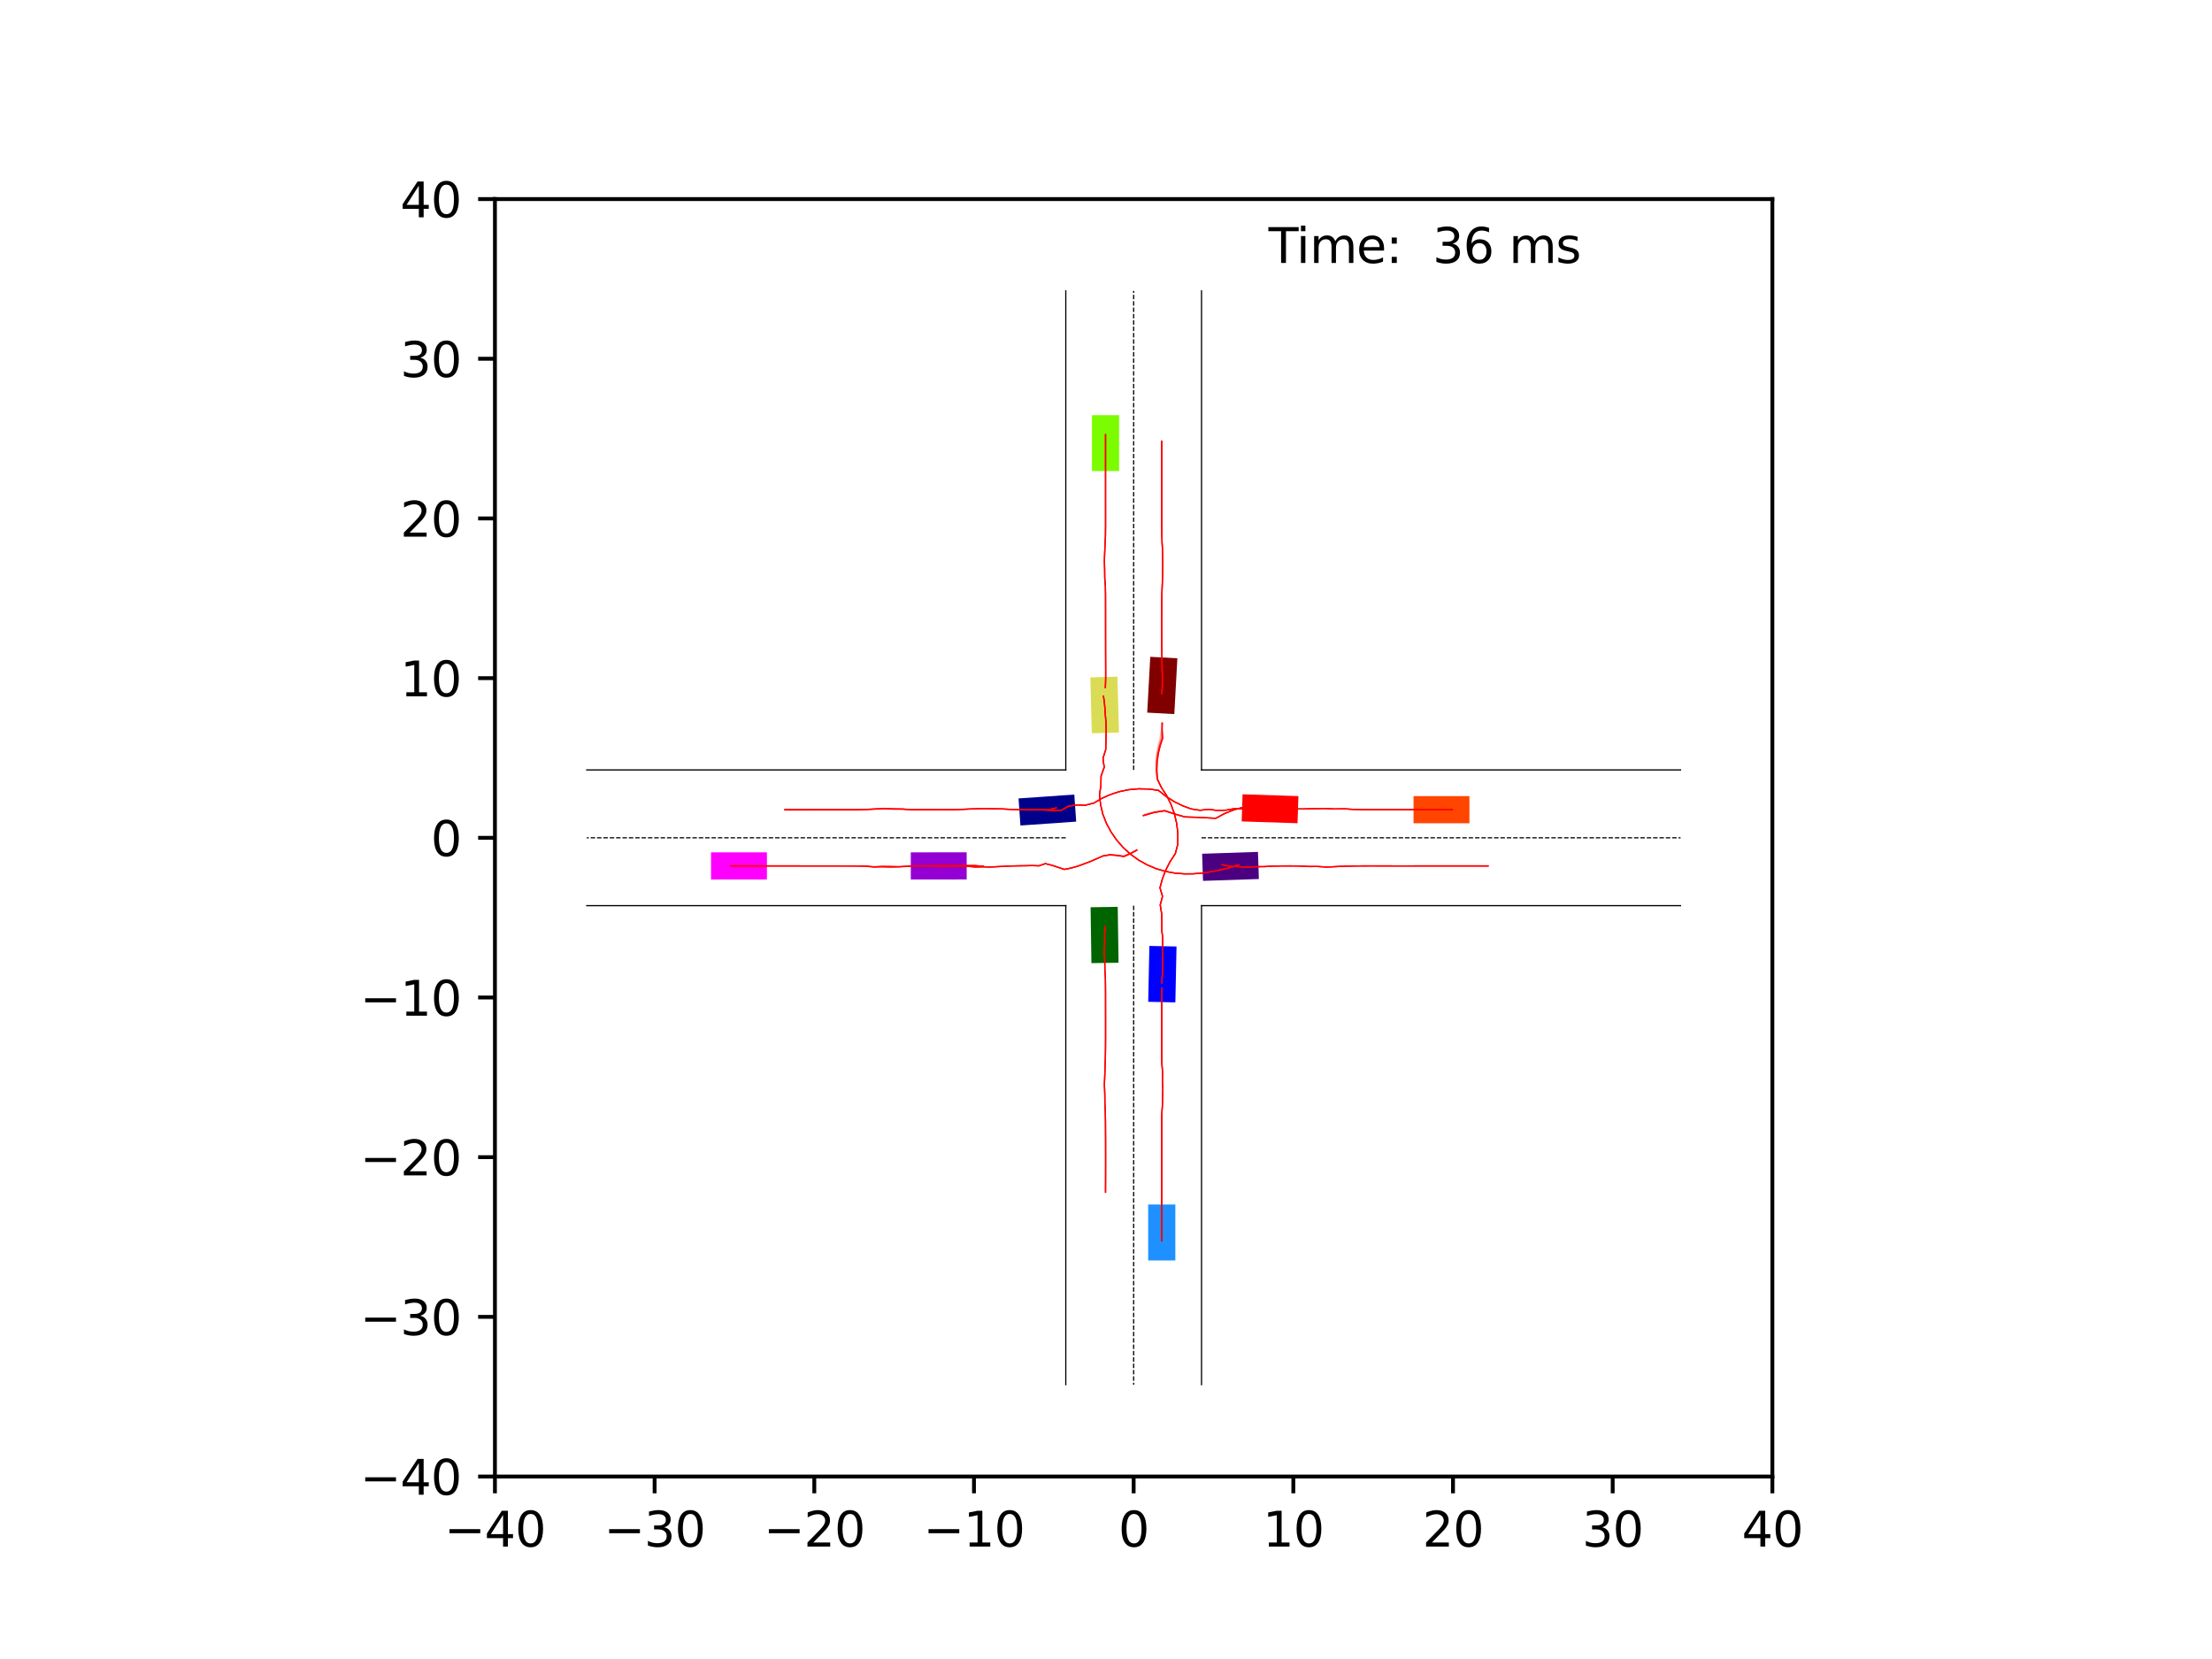 <?xml version="1.0" encoding="utf-8" standalone="no"?>
<!DOCTYPE svg PUBLIC "-//W3C//DTD SVG 1.1//EN"
  "http://www.w3.org/Graphics/SVG/1.1/DTD/svg11.dtd">
<svg xmlns:xlink="http://www.w3.org/1999/xlink" width="460.8pt" height="345.6pt" viewBox="0 0 460.8 345.6" xmlns="http://www.w3.org/2000/svg" version="1.1">
 <defs>
  <style type="text/css">*{stroke-linejoin: round; stroke-linecap: butt}</style>
 </defs>
 <g id="figure_1">
  <g id="patch_1">
   <path d="M 0 345.6 
L 460.8 345.6 
L 460.8 0 
L 0 0 
z
" style="fill: #ffffff"/>
  </g>
  <g id="axes_1">
   <g id="patch_2">
    <path d="M 103.104 307.584 
L 369.216 307.584 
L 369.216 41.472 
L 103.104 41.472 
z
" style="fill: #ffffff"/>
   </g>
   <g id="patch_3">
    <path d="M 223.795 165.518 
L 212.181 166.329 
L 212.575 171.97 
L 224.189 171.159 
z
" clip-path="url(#p3aa57ae431)" style="fill: #00008b"/>
   </g>
   <g id="patch_4">
    <path d="M 244.632 148.76 
L 245.266 137.134 
L 239.619 136.827 
L 238.986 148.452 
z
" clip-path="url(#p3aa57ae431)" style="fill: #800000"/>
   </g>
   <g id="patch_5">
    <path d="M 227.189 188.997 
L 227.362 200.638 
L 233.016 200.554 
L 232.843 188.913 
z
" clip-path="url(#p3aa57ae431)" style="fill: #006400"/>
   </g>
   <g id="patch_6">
    <path d="M 250.609 183.501 
L 262.245 183.117 
L 262.058 177.465 
L 250.422 177.85 
z
" clip-path="url(#p3aa57ae431)" style="fill: #4b0082"/>
   </g>
   <g id="patch_7">
    <path d="M 244.848 208.811 
L 245.091 197.172 
L 239.437 197.054 
L 239.195 208.694 
z
" clip-path="url(#p3aa57ae431)" style="fill: #0000ff"/>
   </g>
   <g id="patch_8">
    <path d="M 270.483 165.844 
L 258.847 165.465 
L 258.663 171.117 
L 270.299 171.496 
z
" clip-path="url(#p3aa57ae431)" style="fill: #ff0000"/>
   </g>
   <g id="patch_9">
    <path d="M 227.13 141.113 
L 227.448 152.751 
L 233.101 152.597 
L 232.782 140.959 
z
" clip-path="url(#p3aa57ae431)" style="fill: #dbdc56"/>
   </g>
   <g id="patch_10">
    <path d="M 189.737 183.213 
L 201.379 183.207 
L 201.376 177.552 
L 189.734 177.558 
z
" clip-path="url(#p3aa57ae431)" style="fill: #9400d3"/>
   </g>
   <g id="patch_11">
    <path d="M 244.843 262.566 
L 244.843 250.924 
L 239.188 250.924 
L 239.188 262.567 
z
" clip-path="url(#p3aa57ae431)" style="fill: #1e90ff"/>
   </g>
   <g id="patch_12">
    <path d="M 306.109 165.845 
L 294.467 165.845 
L 294.467 171.5 
L 306.109 171.5 
z
" clip-path="url(#p3aa57ae431)" style="fill: #ff4500"/>
   </g>
   <g id="patch_13">
    <path d="M 227.477 86.489 
L 227.477 98.132 
L 233.132 98.132 
L 233.132 86.489 
z
" clip-path="url(#p3aa57ae431)" style="fill: #7cfc00"/>
   </g>
   <g id="patch_14">
    <path d="M 148.121 183.211 
L 159.764 183.211 
L 159.764 177.556 
L 148.121 177.556 
z
" clip-path="url(#p3aa57ae431)" style="fill: #ff00ff"/>
   </g>
   <g id="matplotlib.axis_1">
    <g id="xtick_1">
     <g id="line2d_1">
      <defs>
       <path id="m3f9cdceb95" d="M 0 0 
L 0 3.5 
" style="stroke: #000000; stroke-width: 0.8"/>
      </defs>
      <g>
       <use xlink:href="#m3f9cdceb95" x="103.104" y="307.584" style="stroke: #000000; stroke-width: 0.8"/>
      </g>
     </g>
     <g id="text_1">
      <!-- −40 -->
      <g transform="translate(92.552 322.182) scale(0.1 -0.1)">
       <defs>
        <path id="DejaVuSans-2212" d="M 678 2272 
L 4684 2272 
L 4684 1741 
L 678 1741 
L 678 2272 
z
" transform="scale(0.016)"/>
        <path id="DejaVuSans-34" d="M 2419 4116 
L 825 1625 
L 2419 1625 
L 2419 4116 
z
M 2253 4666 
L 3047 4666 
L 3047 1625 
L 3713 1625 
L 3713 1100 
L 3047 1100 
L 3047 0 
L 2419 0 
L 2419 1100 
L 313 1100 
L 313 1709 
L 2253 4666 
z
" transform="scale(0.016)"/>
        <path id="DejaVuSans-30" d="M 2034 4250 
Q 1547 4250 1301 3770 
Q 1056 3291 1056 2328 
Q 1056 1369 1301 889 
Q 1547 409 2034 409 
Q 2525 409 2770 889 
Q 3016 1369 3016 2328 
Q 3016 3291 2770 3770 
Q 2525 4250 2034 4250 
z
M 2034 4750 
Q 2819 4750 3233 4129 
Q 3647 3509 3647 2328 
Q 3647 1150 3233 529 
Q 2819 -91 2034 -91 
Q 1250 -91 836 529 
Q 422 1150 422 2328 
Q 422 3509 836 4129 
Q 1250 4750 2034 4750 
z
" transform="scale(0.016)"/>
       </defs>
       <use xlink:href="#DejaVuSans-2212"/>
       <use xlink:href="#DejaVuSans-34" x="83.789"/>
       <use xlink:href="#DejaVuSans-30" x="147.412"/>
      </g>
     </g>
    </g>
    <g id="xtick_2">
     <g id="line2d_2">
      <g>
       <use xlink:href="#m3f9cdceb95" x="136.368" y="307.584" style="stroke: #000000; stroke-width: 0.8"/>
      </g>
     </g>
     <g id="text_2">
      <!-- −30 -->
      <g transform="translate(125.816 322.182) scale(0.1 -0.1)">
       <defs>
        <path id="DejaVuSans-33" d="M 2597 2516 
Q 3050 2419 3304 2112 
Q 3559 1806 3559 1356 
Q 3559 666 3084 287 
Q 2609 -91 1734 -91 
Q 1441 -91 1130 -33 
Q 819 25 488 141 
L 488 750 
Q 750 597 1062 519 
Q 1375 441 1716 441 
Q 2309 441 2620 675 
Q 2931 909 2931 1356 
Q 2931 1769 2642 2001 
Q 2353 2234 1838 2234 
L 1294 2234 
L 1294 2753 
L 1863 2753 
Q 2328 2753 2575 2939 
Q 2822 3125 2822 3475 
Q 2822 3834 2567 4026 
Q 2313 4219 1838 4219 
Q 1578 4219 1281 4162 
Q 984 4106 628 3988 
L 628 4550 
Q 988 4650 1302 4700 
Q 1616 4750 1894 4750 
Q 2613 4750 3031 4423 
Q 3450 4097 3450 3541 
Q 3450 3153 3228 2886 
Q 3006 2619 2597 2516 
z
" transform="scale(0.016)"/>
       </defs>
       <use xlink:href="#DejaVuSans-2212"/>
       <use xlink:href="#DejaVuSans-33" x="83.789"/>
       <use xlink:href="#DejaVuSans-30" x="147.412"/>
      </g>
     </g>
    </g>
    <g id="xtick_3">
     <g id="line2d_3">
      <g>
       <use xlink:href="#m3f9cdceb95" x="169.632" y="307.584" style="stroke: #000000; stroke-width: 0.8"/>
      </g>
     </g>
     <g id="text_3">
      <!-- −20 -->
      <g transform="translate(159.08 322.182) scale(0.1 -0.1)">
       <defs>
        <path id="DejaVuSans-32" d="M 1228 531 
L 3431 531 
L 3431 0 
L 469 0 
L 469 531 
Q 828 903 1448 1529 
Q 2069 2156 2228 2338 
Q 2531 2678 2651 2914 
Q 2772 3150 2772 3378 
Q 2772 3750 2511 3984 
Q 2250 4219 1831 4219 
Q 1534 4219 1204 4116 
Q 875 4013 500 3803 
L 500 4441 
Q 881 4594 1212 4672 
Q 1544 4750 1819 4750 
Q 2544 4750 2975 4387 
Q 3406 4025 3406 3419 
Q 3406 3131 3298 2873 
Q 3191 2616 2906 2266 
Q 2828 2175 2409 1742 
Q 1991 1309 1228 531 
z
" transform="scale(0.016)"/>
       </defs>
       <use xlink:href="#DejaVuSans-2212"/>
       <use xlink:href="#DejaVuSans-32" x="83.789"/>
       <use xlink:href="#DejaVuSans-30" x="147.412"/>
      </g>
     </g>
    </g>
    <g id="xtick_4">
     <g id="line2d_4">
      <g>
       <use xlink:href="#m3f9cdceb95" x="202.896" y="307.584" style="stroke: #000000; stroke-width: 0.8"/>
      </g>
     </g>
     <g id="text_4">
      <!-- −10 -->
      <g transform="translate(192.344 322.182) scale(0.1 -0.1)">
       <defs>
        <path id="DejaVuSans-31" d="M 794 531 
L 1825 531 
L 1825 4091 
L 703 3866 
L 703 4441 
L 1819 4666 
L 2450 4666 
L 2450 531 
L 3481 531 
L 3481 0 
L 794 0 
L 794 531 
z
" transform="scale(0.016)"/>
       </defs>
       <use xlink:href="#DejaVuSans-2212"/>
       <use xlink:href="#DejaVuSans-31" x="83.789"/>
       <use xlink:href="#DejaVuSans-30" x="147.412"/>
      </g>
     </g>
    </g>
    <g id="xtick_5">
     <g id="line2d_5">
      <g>
       <use xlink:href="#m3f9cdceb95" x="236.16" y="307.584" style="stroke: #000000; stroke-width: 0.8"/>
      </g>
     </g>
     <g id="text_5">
      <!-- 0 -->
      <g transform="translate(232.979 322.182) scale(0.1 -0.1)">
       <use xlink:href="#DejaVuSans-30"/>
      </g>
     </g>
    </g>
    <g id="xtick_6">
     <g id="line2d_6">
      <g>
       <use xlink:href="#m3f9cdceb95" x="269.424" y="307.584" style="stroke: #000000; stroke-width: 0.8"/>
      </g>
     </g>
     <g id="text_6">
      <!-- 10 -->
      <g transform="translate(263.062 322.182) scale(0.1 -0.1)">
       <use xlink:href="#DejaVuSans-31"/>
       <use xlink:href="#DejaVuSans-30" x="63.623"/>
      </g>
     </g>
    </g>
    <g id="xtick_7">
     <g id="line2d_7">
      <g>
       <use xlink:href="#m3f9cdceb95" x="302.688" y="307.584" style="stroke: #000000; stroke-width: 0.8"/>
      </g>
     </g>
     <g id="text_7">
      <!-- 20 -->
      <g transform="translate(296.325 322.182) scale(0.1 -0.1)">
       <use xlink:href="#DejaVuSans-32"/>
       <use xlink:href="#DejaVuSans-30" x="63.623"/>
      </g>
     </g>
    </g>
    <g id="xtick_8">
     <g id="line2d_8">
      <g>
       <use xlink:href="#m3f9cdceb95" x="335.952" y="307.584" style="stroke: #000000; stroke-width: 0.8"/>
      </g>
     </g>
     <g id="text_8">
      <!-- 30 -->
      <g transform="translate(329.589 322.182) scale(0.1 -0.1)">
       <use xlink:href="#DejaVuSans-33"/>
       <use xlink:href="#DejaVuSans-30" x="63.623"/>
      </g>
     </g>
    </g>
    <g id="xtick_9">
     <g id="line2d_9">
      <g>
       <use xlink:href="#m3f9cdceb95" x="369.216" y="307.584" style="stroke: #000000; stroke-width: 0.8"/>
      </g>
     </g>
     <g id="text_9">
      <!-- 40 -->
      <g transform="translate(362.853 322.182) scale(0.1 -0.1)">
       <use xlink:href="#DejaVuSans-34"/>
       <use xlink:href="#DejaVuSans-30" x="63.623"/>
      </g>
     </g>
    </g>
   </g>
   <g id="matplotlib.axis_2">
    <g id="ytick_1">
     <g id="line2d_10">
      <defs>
       <path id="mabb4889e15" d="M 0 0 
L -3.5 0 
" style="stroke: #000000; stroke-width: 0.8"/>
      </defs>
      <g>
       <use xlink:href="#mabb4889e15" x="103.104" y="307.584" style="stroke: #000000; stroke-width: 0.8"/>
      </g>
     </g>
     <g id="text_10">
      <!-- −40 -->
      <g transform="translate(74.999 311.383) scale(0.1 -0.1)">
       <use xlink:href="#DejaVuSans-2212"/>
       <use xlink:href="#DejaVuSans-34" x="83.789"/>
       <use xlink:href="#DejaVuSans-30" x="147.412"/>
      </g>
     </g>
    </g>
    <g id="ytick_2">
     <g id="line2d_11">
      <g>
       <use xlink:href="#mabb4889e15" x="103.104" y="274.32" style="stroke: #000000; stroke-width: 0.8"/>
      </g>
     </g>
     <g id="text_11">
      <!-- −30 -->
      <g transform="translate(74.999 278.119) scale(0.1 -0.1)">
       <use xlink:href="#DejaVuSans-2212"/>
       <use xlink:href="#DejaVuSans-33" x="83.789"/>
       <use xlink:href="#DejaVuSans-30" x="147.412"/>
      </g>
     </g>
    </g>
    <g id="ytick_3">
     <g id="line2d_12">
      <g>
       <use xlink:href="#mabb4889e15" x="103.104" y="241.056" style="stroke: #000000; stroke-width: 0.8"/>
      </g>
     </g>
     <g id="text_12">
      <!-- −20 -->
      <g transform="translate(74.999 244.855) scale(0.1 -0.1)">
       <use xlink:href="#DejaVuSans-2212"/>
       <use xlink:href="#DejaVuSans-32" x="83.789"/>
       <use xlink:href="#DejaVuSans-30" x="147.412"/>
      </g>
     </g>
    </g>
    <g id="ytick_4">
     <g id="line2d_13">
      <g>
       <use xlink:href="#mabb4889e15" x="103.104" y="207.792" style="stroke: #000000; stroke-width: 0.8"/>
      </g>
     </g>
     <g id="text_13">
      <!-- −10 -->
      <g transform="translate(74.999 211.591) scale(0.1 -0.1)">
       <use xlink:href="#DejaVuSans-2212"/>
       <use xlink:href="#DejaVuSans-31" x="83.789"/>
       <use xlink:href="#DejaVuSans-30" x="147.412"/>
      </g>
     </g>
    </g>
    <g id="ytick_5">
     <g id="line2d_14">
      <g>
       <use xlink:href="#mabb4889e15" x="103.104" y="174.528" style="stroke: #000000; stroke-width: 0.8"/>
      </g>
     </g>
     <g id="text_14">
      <!-- 0 -->
      <g transform="translate(89.742 178.327) scale(0.1 -0.1)">
       <use xlink:href="#DejaVuSans-30"/>
      </g>
     </g>
    </g>
    <g id="ytick_6">
     <g id="line2d_15">
      <g>
       <use xlink:href="#mabb4889e15" x="103.104" y="141.264" style="stroke: #000000; stroke-width: 0.8"/>
      </g>
     </g>
     <g id="text_15">
      <!-- 10 -->
      <g transform="translate(83.379 145.063) scale(0.1 -0.1)">
       <use xlink:href="#DejaVuSans-31"/>
       <use xlink:href="#DejaVuSans-30" x="63.623"/>
      </g>
     </g>
    </g>
    <g id="ytick_7">
     <g id="line2d_16">
      <g>
       <use xlink:href="#mabb4889e15" x="103.104" y="108" style="stroke: #000000; stroke-width: 0.8"/>
      </g>
     </g>
     <g id="text_16">
      <!-- 20 -->
      <g transform="translate(83.379 111.799) scale(0.1 -0.1)">
       <use xlink:href="#DejaVuSans-32"/>
       <use xlink:href="#DejaVuSans-30" x="63.623"/>
      </g>
     </g>
    </g>
    <g id="ytick_8">
     <g id="line2d_17">
      <g>
       <use xlink:href="#mabb4889e15" x="103.104" y="74.736" style="stroke: #000000; stroke-width: 0.8"/>
      </g>
     </g>
     <g id="text_17">
      <!-- 30 -->
      <g transform="translate(83.379 78.535) scale(0.1 -0.1)">
       <use xlink:href="#DejaVuSans-33"/>
       <use xlink:href="#DejaVuSans-30" x="63.623"/>
      </g>
     </g>
    </g>
    <g id="ytick_9">
     <g id="line2d_18">
      <g>
       <use xlink:href="#mabb4889e15" x="103.104" y="41.472" style="stroke: #000000; stroke-width: 0.8"/>
      </g>
     </g>
     <g id="text_18">
      <!-- 40 -->
      <g transform="translate(83.379 45.271) scale(0.1 -0.1)">
       <use xlink:href="#DejaVuSans-34"/>
       <use xlink:href="#DejaVuSans-30" x="63.623"/>
      </g>
     </g>
    </g>
   </g>
   <g id="line2d_19">
    <path d="M 250.297 288.457 
L 250.297 188.665 
" clip-path="url(#p3aa57ae431)" style="fill: none; stroke: #000000; stroke-width: 0.25; stroke-linecap: square"/>
   </g>
   <g id="line2d_20">
    <path d="M 250.297 188.665 
L 350.089 188.665 
" clip-path="url(#p3aa57ae431)" style="fill: none; stroke: #000000; stroke-width: 0.25; stroke-linecap: square"/>
   </g>
   <g id="line2d_21">
    <path d="M 350.089 160.391 
L 250.297 160.391 
" clip-path="url(#p3aa57ae431)" style="fill: none; stroke: #000000; stroke-width: 0.25; stroke-linecap: square"/>
   </g>
   <g id="line2d_22">
    <path d="M 250.297 160.391 
L 250.297 60.599 
" clip-path="url(#p3aa57ae431)" style="fill: none; stroke: #000000; stroke-width: 0.25; stroke-linecap: square"/>
   </g>
   <g id="line2d_23">
    <path d="M 222.023 60.599 
L 222.023 160.391 
" clip-path="url(#p3aa57ae431)" style="fill: none; stroke: #000000; stroke-width: 0.25; stroke-linecap: square"/>
   </g>
   <g id="line2d_24">
    <path d="M 222.023 160.391 
L 122.231 160.391 
" clip-path="url(#p3aa57ae431)" style="fill: none; stroke: #000000; stroke-width: 0.25; stroke-linecap: square"/>
   </g>
   <g id="line2d_25">
    <path d="M 122.231 188.665 
L 222.023 188.665 
" clip-path="url(#p3aa57ae431)" style="fill: none; stroke: #000000; stroke-width: 0.25; stroke-linecap: square"/>
   </g>
   <g id="line2d_26">
    <path d="M 222.023 188.665 
L 222.023 288.457 
" clip-path="url(#p3aa57ae431)" style="fill: none; stroke: #000000; stroke-width: 0.25; stroke-linecap: square"/>
   </g>
   <g id="line2d_27">
    <path d="M 250.297 174.528 
L 350.089 174.528 
" clip-path="url(#p3aa57ae431)" style="fill: none; stroke-dasharray: 0.925,0.4; stroke-dashoffset: 0; stroke: #000000; stroke-width: 0.25"/>
   </g>
   <g id="line2d_28">
    <path d="M 236.16 160.391 
L 236.16 60.599 
" clip-path="url(#p3aa57ae431)" style="fill: none; stroke-dasharray: 0.925,0.4; stroke-dashoffset: 0; stroke: #000000; stroke-width: 0.25"/>
   </g>
   <g id="line2d_29">
    <path d="M 222.023 174.528 
L 122.231 174.528 
" clip-path="url(#p3aa57ae431)" style="fill: none; stroke-dasharray: 0.925,0.4; stroke-dashoffset: 0; stroke: #000000; stroke-width: 0.25"/>
   </g>
   <g id="line2d_30">
    <path d="M 236.16 188.665 
L 236.16 288.457 
" clip-path="url(#p3aa57ae431)" style="fill: none; stroke-dasharray: 0.925,0.4; stroke-dashoffset: 0; stroke: #000000; stroke-width: 0.25"/>
   </g>
   <g id="line2d_31">
    <path d="M 220.031 168.312 
L 218.198 168.797 
L 216.309 168.788 
L 214.424 168.763 
L 212.542 168.743 
L 210.663 168.673 
L 208.786 168.575 
L 206.908 168.555 
L 205.03 168.485 
L 203.151 168.556 
L 201.273 168.637 
L 199.396 168.759 
L 197.514 168.768 
L 195.631 168.765 
L 193.747 168.767 
L 191.863 168.774 
L 189.977 168.77 
L 188.096 168.639 
L 186.209 168.643 
L 184.323 168.57 
L 182.436 168.624 
L 180.551 168.744 
L 178.665 168.814 
L 176.777 168.818 
L 174.889 168.82 
L 173.001 168.826 
L 171.112 168.833 
L 169.224 168.841 
L 167.336 168.847 
L 165.448 168.853 
L 163.56 168.858 
" clip-path="url(#p3aa57ae431)" style="fill: none; stroke: #ff0000; stroke-opacity: 0.2; stroke-width: 0.25; stroke-linecap: square"/>
   </g>
   <g id="line2d_32">
    <path d="M 220.031 168.312 
L 218.188 168.755 
L 216.298 168.701 
L 214.411 168.685 
L 212.526 168.677 
L 210.644 168.622 
L 208.764 168.532 
L 206.882 168.505 
L 205.001 168.444 
L 203.12 168.499 
L 201.238 168.564 
L 199.358 168.659 
L 197.474 168.672 
L 195.59 168.672 
L 193.705 168.67 
L 191.819 168.67 
L 189.933 168.674 
L 188.05 168.541 
L 186.163 168.524 
L 184.276 168.459 
L 182.389 168.503 
L 180.503 168.601 
L 178.616 168.664 
L 176.728 168.674 
L 174.84 168.675 
L 172.952 168.676 
L 171.064 168.676 
L 169.176 168.676 
L 167.288 168.676 
L 165.4 168.676 
L 163.512 168.676 
" clip-path="url(#p3aa57ae431)" style="fill: none; stroke: #ff0000; stroke-opacity: 0.4; stroke-width: 0.25; stroke-linecap: square"/>
   </g>
   <g id="line2d_33">
    <path d="M 220.031 168.312 
L 218.188 168.755 
L 216.298 168.7 
L 214.41 168.684 
L 212.526 168.677 
L 210.643 168.623 
L 208.763 168.534 
L 206.881 168.506 
L 205 168.446 
L 203.118 168.501 
L 201.237 168.566 
L 199.356 168.66 
L 197.472 168.674 
L 195.588 168.675 
L 193.703 168.677 
L 191.817 168.681 
L 189.931 168.69 
L 188.048 168.567 
L 186.161 168.559 
L 184.275 168.494 
L 182.387 168.531 
L 180.501 168.619 
L 178.614 168.673 
L 176.726 168.676 
L 174.838 168.673 
L 172.95 168.67 
L 171.062 168.669 
L 169.174 168.669 
L 167.286 168.67 
L 165.398 168.671 
L 163.51 168.672 
" clip-path="url(#p3aa57ae431)" style="fill: none; stroke: #ff0000; stroke-opacity: 0.6; stroke-width: 0.25; stroke-linecap: square"/>
   </g>
   <g id="line2d_34">
    <path d="M 220.031 168.312 
L 218.185 168.744 
L 216.296 168.674 
L 214.408 168.675 
L 212.524 168.672 
L 210.642 168.606 
L 208.762 168.51 
L 206.88 168.489 
L 204.999 168.432 
L 203.118 168.494 
L 201.237 168.559 
L 199.356 168.652 
L 197.472 168.665 
L 195.587 168.663 
L 193.702 168.657 
L 191.816 168.651 
L 189.93 168.667 
L 188.049 168.509 
L 186.162 168.476 
L 184.275 168.395 
L 182.39 168.501 
L 180.504 168.607 
L 178.617 168.668 
L 176.729 168.676 
L 174.84 168.675 
L 172.952 168.673 
L 171.064 168.673 
L 169.176 168.672 
L 167.288 168.673 
L 165.4 168.674 
L 163.511 168.674 
" clip-path="url(#p3aa57ae431)" style="fill: none; stroke: #ff0000; stroke-opacity: 0.8; stroke-width: 0.25; stroke-linecap: square"/>
   </g>
   <g id="line2d_35">
    <path d="M 220.031 168.312 
L 218.185 168.744 
L 216.296 168.675 
L 214.408 168.675 
L 212.524 168.672 
L 210.642 168.606 
L 208.762 168.51 
L 206.88 168.489 
L 204.999 168.431 
L 203.118 168.494 
L 201.237 168.56 
L 199.356 168.655 
L 197.472 168.671 
L 195.588 168.672 
L 193.703 168.671 
L 191.817 168.671 
L 189.93 168.694 
L 188.049 168.549 
L 186.161 168.533 
L 184.275 168.458 
L 182.389 168.542 
L 180.502 168.628 
L 178.615 168.677 
L 176.727 168.676 
L 174.838 168.671 
L 172.95 168.667 
L 171.062 168.667 
L 169.174 168.668 
L 167.286 168.67 
L 165.398 168.671 
L 163.51 168.673 
" clip-path="url(#p3aa57ae431)" style="fill: none; stroke: #ff0000; stroke-width: 0.25; stroke-linecap: square"/>
   </g>
   <g id="line2d_36">
    <path d="M 242.053 144.515 
L 242.126 142.793 
L 242.136 141.062 
L 242.101 139.325 
L 242.069 137.582 
L 242.041 135.835 
L 242.021 134.083 
L 242.007 132.329 
L 242 130.573 
L 242 128.815 
L 242.008 127.056 
L 242.026 125.297 
L 242.06 123.537 
L 242.117 121.778 
L 242.175 120.018 
L 242.222 118.259 
L 242.2 116.499 
L 242.16 114.741 
L 242.085 112.983 
L 242.04 111.226 
L 242.017 109.468 
L 242.009 107.71 
L 242.008 105.953 
L 242.011 104.196 
L 242.014 102.439 
L 242.016 100.683 
L 242.017 98.926 
L 242.017 97.17 
L 242.016 95.414 
L 242.016 93.657 
L 242.016 91.901 
" clip-path="url(#p3aa57ae431)" style="fill: none; stroke: #ff0000; stroke-opacity: 0.2; stroke-width: 0.25; stroke-linecap: square"/>
   </g>
   <g id="line2d_37">
    <path d="M 242.053 144.515 
L 242.126 142.793 
L 242.136 141.062 
L 242.101 139.325 
L 242.068 137.582 
L 242.04 135.835 
L 242.02 134.083 
L 242.006 132.329 
L 242 130.573 
L 242 128.815 
L 242.008 127.056 
L 242.027 125.297 
L 242.06 123.537 
L 242.118 121.778 
L 242.176 120.018 
L 242.223 118.259 
L 242.201 116.499 
L 242.161 114.74 
L 242.085 112.983 
L 242.04 111.225 
L 242.017 109.468 
L 242.009 107.71 
L 242.009 105.953 
L 242.012 104.196 
L 242.015 102.439 
L 242.017 100.683 
L 242.017 98.926 
L 242.017 97.17 
L 242.016 95.414 
L 242.016 93.657 
L 242.016 91.901 
" clip-path="url(#p3aa57ae431)" style="fill: none; stroke: #ff0000; stroke-opacity: 0.4; stroke-width: 0.25; stroke-linecap: square"/>
   </g>
   <g id="line2d_38">
    <path d="M 242.053 144.515 
L 242.126 142.793 
L 242.136 141.062 
L 242.1 139.325 
L 242.067 137.582 
L 242.039 135.835 
L 242.019 134.083 
L 242.005 132.329 
L 241.999 130.573 
L 241.999 128.815 
L 242.007 127.056 
L 242.026 125.297 
L 242.06 123.537 
L 242.117 121.778 
L 242.176 120.018 
L 242.223 118.259 
L 242.201 116.499 
L 242.161 114.74 
L 242.084 112.983 
L 242.039 111.225 
L 242.016 109.468 
L 242.008 107.71 
L 242.008 105.953 
L 242.011 104.196 
L 242.014 102.439 
L 242.016 100.683 
L 242.017 98.926 
L 242.016 97.17 
L 242.016 95.414 
L 242.016 93.657 
L 242.016 91.901 
" clip-path="url(#p3aa57ae431)" style="fill: none; stroke: #ff0000; stroke-opacity: 0.6; stroke-width: 0.25; stroke-linecap: square"/>
   </g>
   <g id="line2d_39">
    <path d="M 242.053 144.515 
L 242.126 142.793 
L 242.136 141.062 
L 242.099 139.325 
L 242.066 137.582 
L 242.038 135.834 
L 242.018 134.083 
L 242.005 132.329 
L 241.999 130.573 
L 241.999 128.815 
L 242.008 127.056 
L 242.026 125.296 
L 242.06 123.537 
L 242.118 121.777 
L 242.177 120.018 
L 242.225 118.259 
L 242.202 116.499 
L 242.162 114.74 
L 242.084 112.983 
L 242.039 111.225 
L 242.017 109.468 
L 242.009 107.71 
L 242.009 105.953 
L 242.012 104.196 
L 242.015 102.439 
L 242.017 100.683 
L 242.017 98.926 
L 242.017 97.17 
L 242.016 95.414 
L 242.016 93.657 
L 242.016 91.901 
" clip-path="url(#p3aa57ae431)" style="fill: none; stroke: #ff0000; stroke-opacity: 0.8; stroke-width: 0.25; stroke-linecap: square"/>
   </g>
   <g id="line2d_40">
    <path d="M 242.053 144.515 
L 242.126 142.793 
L 242.135 141.062 
L 242.098 139.325 
L 242.065 137.582 
L 242.038 135.835 
L 242.017 134.083 
L 242.004 132.329 
L 241.998 130.573 
L 241.999 128.815 
L 242.007 127.056 
L 242.025 125.296 
L 242.059 123.537 
L 242.118 121.777 
L 242.177 120.018 
L 242.225 118.259 
L 242.202 116.499 
L 242.161 114.74 
L 242.083 112.983 
L 242.038 111.225 
L 242.016 109.467 
L 242.008 107.71 
L 242.008 105.953 
L 242.012 104.196 
L 242.014 102.439 
L 242.016 100.683 
L 242.017 98.926 
L 242.016 97.17 
L 242.016 95.414 
L 242.016 93.657 
L 242.016 91.901 
" clip-path="url(#p3aa57ae431)" style="fill: none; stroke: #ff0000; stroke-width: 0.25; stroke-linecap: square"/>
   </g>
   <g id="line2d_41">
    <path d="M 230.284 193.018 
L 230.103 194.775 
L 230.133 196.547 
L 230.02 198.322 
L 230.139 200.107 
L 230.158 201.905 
L 230.273 203.71 
L 230.298 205.529 
L 230.304 207.357 
L 230.305 209.194 
L 230.307 211.038 
L 230.308 212.888 
L 230.309 214.744 
L 230.307 216.603 
L 230.296 218.466 
L 230.265 220.33 
L 230.196 222.196 
L 230.138 224.063 
L 230.072 225.931 
L 230.137 227.8 
L 230.157 229.669 
L 230.251 231.537 
L 230.29 233.406 
L 230.304 235.275 
L 230.313 237.144 
L 230.318 239.013 
L 230.32 240.882 
L 230.319 242.751 
L 230.315 244.62 
L 230.307 246.489 
L 230.296 248.357 
" clip-path="url(#p3aa57ae431)" style="fill: none; stroke: #ff0000; stroke-opacity: 0.2; stroke-width: 0.25; stroke-linecap: square"/>
   </g>
   <g id="line2d_42">
    <path d="M 230.284 193.018 
L 230.103 194.775 
L 230.133 196.547 
L 230.02 198.322 
L 230.139 200.107 
L 230.158 201.905 
L 230.273 203.711 
L 230.299 205.529 
L 230.305 207.358 
L 230.307 209.194 
L 230.308 211.038 
L 230.309 212.889 
L 230.311 214.744 
L 230.309 216.604 
L 230.298 218.466 
L 230.268 220.331 
L 230.198 222.197 
L 230.14 224.064 
L 230.075 225.932 
L 230.14 227.8 
L 230.159 229.67 
L 230.253 231.537 
L 230.292 233.406 
L 230.305 235.275 
L 230.314 237.144 
L 230.319 239.013 
L 230.321 240.882 
L 230.32 242.75 
L 230.317 244.619 
L 230.312 246.487 
L 230.303 248.356 
" clip-path="url(#p3aa57ae431)" style="fill: none; stroke: #ff0000; stroke-opacity: 0.4; stroke-width: 0.25; stroke-linecap: square"/>
   </g>
   <g id="line2d_43">
    <path d="M 230.284 193.018 
L 230.103 194.775 
L 230.133 196.547 
L 230.019 198.322 
L 230.139 200.107 
L 230.158 201.905 
L 230.273 203.711 
L 230.298 205.53 
L 230.304 207.358 
L 230.306 209.195 
L 230.307 211.039 
L 230.309 212.889 
L 230.31 214.745 
L 230.308 216.604 
L 230.297 218.467 
L 230.267 220.332 
L 230.197 222.198 
L 230.139 224.065 
L 230.073 225.933 
L 230.139 227.801 
L 230.157 229.671 
L 230.251 231.538 
L 230.289 233.407 
L 230.302 235.276 
L 230.31 237.145 
L 230.314 239.014 
L 230.316 240.882 
L 230.315 242.751 
L 230.313 244.619 
L 230.308 246.488 
L 230.3 248.356 
" clip-path="url(#p3aa57ae431)" style="fill: none; stroke: #ff0000; stroke-opacity: 0.6; stroke-width: 0.25; stroke-linecap: square"/>
   </g>
   <g id="line2d_44">
    <path d="M 230.284 193.018 
L 230.103 194.775 
L 230.133 196.547 
L 230.019 198.322 
L 230.139 200.107 
L 230.158 201.905 
L 230.273 203.711 
L 230.299 205.53 
L 230.305 207.358 
L 230.306 209.195 
L 230.308 211.039 
L 230.31 212.89 
L 230.311 214.745 
L 230.309 216.605 
L 230.299 218.468 
L 230.269 220.332 
L 230.199 222.198 
L 230.141 224.066 
L 230.075 225.933 
L 230.141 227.802 
L 230.159 229.671 
L 230.253 231.539 
L 230.291 233.408 
L 230.303 235.277 
L 230.31 237.145 
L 230.314 239.014 
L 230.316 240.882 
L 230.316 242.751 
L 230.314 244.619 
L 230.309 246.487 
L 230.303 248.355 
" clip-path="url(#p3aa57ae431)" style="fill: none; stroke: #ff0000; stroke-opacity: 0.8; stroke-width: 0.25; stroke-linecap: square"/>
   </g>
   <g id="line2d_45">
    <path d="M 230.284 193.018 
L 230.102 194.775 
L 230.132 196.547 
L 230.018 198.322 
L 230.138 200.107 
L 230.157 201.905 
L 230.272 203.711 
L 230.298 205.53 
L 230.304 207.358 
L 230.305 209.195 
L 230.307 211.039 
L 230.309 212.89 
L 230.31 214.745 
L 230.308 216.605 
L 230.298 218.468 
L 230.268 220.333 
L 230.198 222.199 
L 230.14 224.066 
L 230.073 225.934 
L 230.14 227.802 
L 230.158 229.672 
L 230.252 231.539 
L 230.289 233.408 
L 230.301 235.277 
L 230.308 237.146 
L 230.312 239.014 
L 230.313 240.883 
L 230.313 242.751 
L 230.311 244.619 
L 230.308 246.487 
L 230.302 248.355 
" clip-path="url(#p3aa57ae431)" style="fill: none; stroke: #ff0000; stroke-width: 0.25; stroke-linecap: square"/>
   </g>
   <g id="line2d_46">
    <path d="M 254.586 180.139 
L 256.333 180.484 
L 258.117 180.546 
L 259.906 180.651 
L 261.703 180.546 
L 263.512 180.532 
L 265.326 180.412 
L 267.152 180.386 
L 268.986 180.384 
L 270.827 180.407 
L 272.671 180.517 
L 274.525 180.513 
L 276.379 180.614 
L 278.239 180.537 
L 280.1 180.45 
L 281.965 180.4 
L 283.832 180.382 
L 285.7 180.379 
L 287.568 180.382 
L 289.437 180.384 
L 291.306 180.386 
L 293.174 180.385 
L 295.043 180.384 
L 296.911 180.383 
L 298.78 180.382 
L 300.648 180.382 
L 302.516 180.382 
L 304.383 180.382 
L 306.251 180.382 
L 308.119 180.383 
L 309.987 180.384 
" clip-path="url(#p3aa57ae431)" style="fill: none; stroke: #ff0000; stroke-opacity: 0.2; stroke-width: 0.25; stroke-linecap: square"/>
   </g>
   <g id="line2d_47">
    <path d="M 254.586 180.139 
L 256.333 180.484 
L 258.117 180.546 
L 259.906 180.651 
L 261.703 180.546 
L 263.512 180.531 
L 265.326 180.411 
L 267.152 180.385 
L 268.986 180.383 
L 270.827 180.406 
L 272.671 180.516 
L 274.525 180.512 
L 276.38 180.613 
L 278.239 180.536 
L 280.101 180.448 
L 281.966 180.399 
L 283.832 180.381 
L 285.7 180.378 
L 287.569 180.38 
L 289.437 180.383 
L 291.306 180.384 
L 293.175 180.384 
L 295.043 180.383 
L 296.912 180.382 
L 298.78 180.382 
L 300.648 180.382 
L 302.516 180.382 
L 304.384 180.382 
L 306.252 180.382 
L 308.119 180.383 
L 309.987 180.384 
" clip-path="url(#p3aa57ae431)" style="fill: none; stroke: #ff0000; stroke-opacity: 0.4; stroke-width: 0.25; stroke-linecap: square"/>
   </g>
   <g id="line2d_48">
    <path d="M 254.586 180.139 
L 256.333 180.484 
L 258.118 180.545 
L 259.906 180.651 
L 261.703 180.545 
L 263.512 180.531 
L 265.326 180.411 
L 267.152 180.385 
L 268.986 180.383 
L 270.827 180.406 
L 272.672 180.516 
L 274.525 180.512 
L 276.38 180.613 
L 278.239 180.536 
L 280.101 180.448 
L 281.966 180.399 
L 283.833 180.381 
L 285.7 180.378 
L 287.569 180.381 
L 289.438 180.384 
L 291.306 180.385 
L 293.175 180.385 
L 295.044 180.384 
L 296.912 180.383 
L 298.78 180.383 
L 300.648 180.383 
L 302.516 180.383 
L 304.384 180.383 
L 306.251 180.383 
L 308.119 180.384 
L 309.987 180.385 
" clip-path="url(#p3aa57ae431)" style="fill: none; stroke: #ff0000; stroke-opacity: 0.6; stroke-width: 0.25; stroke-linecap: square"/>
   </g>
   <g id="line2d_49">
    <path d="M 254.586 180.139 
L 256.333 180.483 
L 258.118 180.545 
L 259.906 180.65 
L 261.704 180.545 
L 263.512 180.53 
L 265.326 180.41 
L 267.152 180.384 
L 268.986 180.382 
L 270.827 180.405 
L 272.672 180.515 
L 274.525 180.511 
L 276.38 180.613 
L 278.239 180.535 
L 280.101 180.447 
L 281.966 180.399 
L 283.833 180.381 
L 285.701 180.378 
L 287.569 180.38 
L 289.438 180.383 
L 291.307 180.385 
L 293.175 180.384 
L 295.044 180.383 
L 296.912 180.383 
L 298.78 180.383 
L 300.648 180.382 
L 302.516 180.382 
L 304.384 180.383 
L 306.251 180.383 
L 308.119 180.383 
L 309.987 180.384 
" clip-path="url(#p3aa57ae431)" style="fill: none; stroke: #ff0000; stroke-opacity: 0.8; stroke-width: 0.25; stroke-linecap: square"/>
   </g>
   <g id="line2d_50">
    <path d="M 254.586 180.139 
L 256.333 180.483 
L 258.118 180.545 
L 259.906 180.65 
L 261.704 180.545 
L 263.512 180.53 
L 265.326 180.411 
L 267.152 180.384 
L 268.986 180.382 
L 270.827 180.405 
L 272.672 180.516 
L 274.525 180.511 
L 276.38 180.613 
L 278.24 180.536 
L 280.101 180.448 
L 281.966 180.399 
L 283.833 180.381 
L 285.701 180.379 
L 287.569 180.381 
L 289.438 180.384 
L 291.307 180.385 
L 293.176 180.385 
L 295.044 180.384 
L 296.912 180.383 
L 298.78 180.383 
L 300.648 180.383 
L 302.516 180.383 
L 304.384 180.383 
L 306.251 180.383 
L 308.119 180.384 
L 309.986 180.384 
" clip-path="url(#p3aa57ae431)" style="fill: none; stroke: #ff0000; stroke-width: 0.25; stroke-linecap: square"/>
   </g>
   <g id="line2d_51">
    <path d="M 242.036 204.756 
L 242.142 202.933 
L 242.228 201.115 
L 242.212 199.303 
L 242.138 197.497 
L 242.251 195.699 
L 242.043 193.91 
L 242.038 192.109 
L 241.954 190.304 
L 241.69 188.504 
L 242.166 186.729 
L 241.637 184.94 
L 242.127 183.107 
L 242.818 181.296 
L 243.72 179.527 
L 244.836 177.823 
L 245.367 175.808 
L 245.374 173.689 
L 245.132 171.57 
L 244.645 169.502 
L 243.931 167.532 
L 243.017 165.698 
L 241.936 164.028 
L 241.036 162.333 
L 240.743 160.514 
L 240.74 158.745 
L 240.903 157.049 
L 241.217 155.43 
L 241.591 153.863 
L 241.897 152.304 
L 242.261 150.765 
" clip-path="url(#p3aa57ae431)" style="fill: none; stroke: #ff0000; stroke-opacity: 0.2; stroke-width: 0.25; stroke-linecap: square"/>
   </g>
   <g id="line2d_52">
    <path d="M 242.036 204.756 
L 242.142 202.933 
L 242.228 201.115 
L 242.21 199.303 
L 242.134 197.498 
L 242.247 195.7 
L 242.039 193.912 
L 242.04 192.111 
L 241.963 190.306 
L 241.692 188.508 
L 242.168 186.733 
L 241.64 184.944 
L 242.129 183.111 
L 242.82 181.299 
L 243.722 179.529 
L 244.838 177.823 
L 245.376 175.808 
L 245.383 173.687 
L 245.142 171.565 
L 244.654 169.493 
L 243.938 167.52 
L 243.02 165.682 
L 241.935 164.008 
L 241.075 162.286 
L 240.841 160.45 
L 240.867 158.674 
L 241.057 156.974 
L 241.396 155.353 
L 241.829 153.797 
L 241.987 152.215 
L 242.15 150.644 
" clip-path="url(#p3aa57ae431)" style="fill: none; stroke: #ff0000; stroke-opacity: 0.4; stroke-width: 0.25; stroke-linecap: square"/>
   </g>
   <g id="line2d_53">
    <path d="M 242.036 204.756 
L 242.142 202.933 
L 242.229 201.115 
L 242.211 199.303 
L 242.133 197.498 
L 242.247 195.699 
L 242.039 193.911 
L 242.049 192.11 
L 241.981 190.304 
L 241.699 188.507 
L 242.176 186.732 
L 241.647 184.943 
L 242.136 183.109 
L 242.828 181.298 
L 243.73 179.528 
L 244.848 177.824 
L 245.371 175.804 
L 245.374 173.684 
L 245.129 171.562 
L 244.639 169.491 
L 243.921 167.519 
L 243.001 165.683 
L 241.913 164.011 
L 241.057 162.288 
L 240.915 160.443 
L 240.969 158.668 
L 241.188 156.973 
L 241.554 155.36 
L 242.049 153.824 
L 242.089 152.237 
L 242.125 150.661 
" clip-path="url(#p3aa57ae431)" style="fill: none; stroke: #ff0000; stroke-opacity: 0.6; stroke-width: 0.25; stroke-linecap: square"/>
   </g>
   <g id="line2d_54">
    <path d="M 242.036 204.756 
L 242.142 202.933 
L 242.228 201.115 
L 242.208 199.303 
L 242.128 197.498 
L 242.241 195.699 
L 242.032 193.911 
L 242.048 192.11 
L 241.986 190.304 
L 241.699 188.508 
L 242.175 186.733 
L 241.646 184.944 
L 242.135 183.11 
L 242.827 181.298 
L 243.728 179.528 
L 244.845 177.822 
L 245.374 175.804 
L 245.377 173.682 
L 245.132 171.56 
L 244.641 169.488 
L 243.921 167.516 
L 242.999 165.679 
L 241.906 164.008 
L 241.085 162.266 
L 240.971 160.417 
L 241.037 158.64 
L 241.268 156.944 
L 241.643 155.331 
L 242.151 153.798 
L 242.106 152.211 
L 242.087 150.635 
" clip-path="url(#p3aa57ae431)" style="fill: none; stroke: #ff0000; stroke-opacity: 0.8; stroke-width: 0.25; stroke-linecap: square"/>
   </g>
   <g id="line2d_55">
    <path d="M 242.036 204.756 
L 242.143 202.933 
L 242.229 201.115 
L 242.21 199.303 
L 242.128 197.498 
L 242.241 195.699 
L 242.032 193.911 
L 242.052 192.11 
L 241.997 190.303 
L 241.701 188.508 
L 242.177 186.733 
L 241.647 184.944 
L 242.136 183.11 
L 242.827 181.299 
L 243.728 179.528 
L 244.845 177.823 
L 245.368 175.804 
L 245.37 173.683 
L 245.124 171.561 
L 244.633 169.49 
L 243.914 167.518 
L 242.992 165.681 
L 241.901 164.01 
L 241.109 162.254 
L 241.006 160.406 
L 241.084 158.63 
L 241.326 156.936 
L 241.713 155.326 
L 242.231 153.798 
L 242.1 152.216 
L 242.069 150.641 
" clip-path="url(#p3aa57ae431)" style="fill: none; stroke: #ff0000; stroke-width: 0.25; stroke-linecap: square"/>
   </g>
   <g id="line2d_56">
    <path d="M 266.397 168.65 
L 264.573 168.481 
L 262.745 168.444 
L 260.92 168.457 
L 259.099 168.541 
L 257.279 168.445 
L 255.48 168.76 
L 253.65 168.845 
L 251.822 168.613 
L 249.971 168.783 
L 248.107 168.514 
L 246.314 167.848 
L 244.57 166.982 
L 242.896 165.914 
L 241.312 164.653 
L 239.274 164.373 
L 237.202 164.326 
L 235.143 164.515 
L 233.145 164.931 
L 231.249 165.553 
L 229.482 166.352 
L 227.861 167.306 
L 226.091 167.764 
L 224.309 167.706 
L 222.575 167.917 
L 221.066 168.738 
L 219.372 168.861 
L 217.691 168.729 
L 216.01 168.724 
L 214.332 168.699 
L 212.66 168.579 
" clip-path="url(#p3aa57ae431)" style="fill: none; stroke: #ff0000; stroke-opacity: 0.2; stroke-width: 0.25; stroke-linecap: square"/>
   </g>
   <g id="line2d_57">
    <path d="M 266.397 168.65 
L 264.573 168.481 
L 262.745 168.444 
L 260.92 168.456 
L 259.099 168.54 
L 257.279 168.442 
L 255.481 168.757 
L 253.651 168.842 
L 251.824 168.606 
L 249.973 168.784 
L 248.111 168.508 
L 246.319 167.841 
L 244.575 166.974 
L 242.901 165.905 
L 241.315 164.646 
L 239.277 164.369 
L 237.204 164.321 
L 235.145 164.508 
L 233.145 164.921 
L 231.248 165.541 
L 229.481 166.344 
L 227.86 167.299 
L 226.088 167.752 
L 224.305 167.692 
L 222.575 167.939 
L 221.069 168.768 
L 219.373 168.878 
L 217.692 168.722 
L 216.01 168.727 
L 214.33 168.715 
L 212.656 168.598 
" clip-path="url(#p3aa57ae431)" style="fill: none; stroke: #ff0000; stroke-opacity: 0.4; stroke-width: 0.25; stroke-linecap: square"/>
   </g>
   <g id="line2d_58">
    <path d="M 266.397 168.65 
L 264.573 168.481 
L 262.745 168.445 
L 260.92 168.457 
L 259.099 168.542 
L 257.279 168.442 
L 255.48 168.758 
L 253.65 168.844 
L 251.823 168.605 
L 249.973 168.793 
L 248.112 168.509 
L 246.32 167.842 
L 244.576 166.974 
L 242.903 165.904 
L 241.317 164.644 
L 239.279 164.364 
L 237.207 164.316 
L 235.146 164.503 
L 233.147 164.918 
L 231.25 165.54 
L 229.482 166.341 
L 227.86 167.297 
L 226.084 167.74 
L 224.301 167.676 
L 222.574 167.948 
L 221.069 168.782 
L 219.371 168.876 
L 217.692 168.698 
L 216.009 168.716 
L 214.329 168.714 
L 212.655 168.598 
" clip-path="url(#p3aa57ae431)" style="fill: none; stroke: #ff0000; stroke-opacity: 0.6; stroke-width: 0.25; stroke-linecap: square"/>
   </g>
   <g id="line2d_59">
    <path d="M 266.397 168.65 
L 264.573 168.48 
L 262.745 168.444 
L 260.92 168.456 
L 259.099 168.541 
L 257.278 168.439 
L 255.48 168.755 
L 253.65 168.842 
L 251.823 168.6 
L 249.973 168.797 
L 248.113 168.508 
L 246.321 167.839 
L 244.577 166.971 
L 242.903 165.901 
L 241.314 164.644 
L 239.276 164.365 
L 237.203 164.317 
L 235.142 164.505 
L 233.142 164.92 
L 231.244 165.543 
L 229.476 166.343 
L 227.854 167.299 
L 226.078 167.739 
L 224.294 167.674 
L 222.57 167.969 
L 221.069 168.808 
L 219.37 168.881 
L 217.692 168.689 
L 216.009 168.716 
L 214.33 168.72 
L 212.655 168.6 
" clip-path="url(#p3aa57ae431)" style="fill: none; stroke: #ff0000; stroke-opacity: 0.8; stroke-width: 0.25; stroke-linecap: square"/>
   </g>
   <g id="line2d_60">
    <path d="M 266.397 168.65 
L 264.573 168.48 
L 262.745 168.444 
L 260.92 168.456 
L 259.099 168.541 
L 257.278 168.439 
L 255.48 168.755 
L 253.65 168.842 
L 251.823 168.599 
L 249.973 168.798 
L 248.113 168.507 
L 246.321 167.839 
L 244.577 166.971 
L 242.903 165.901 
L 241.314 164.644 
L 239.275 164.365 
L 237.202 164.317 
L 235.141 164.504 
L 233.141 164.919 
L 231.243 165.541 
L 229.475 166.341 
L 227.852 167.298 
L 226.076 167.736 
L 224.292 167.671 
L 222.569 167.971 
L 221.068 168.811 
L 219.369 168.879 
L 217.691 168.686 
L 216.008 168.715 
L 214.329 168.721 
L 212.654 168.601 
" clip-path="url(#p3aa57ae431)" style="fill: none; stroke: #ff0000; stroke-width: 0.25; stroke-linecap: square"/>
   </g>
   <g id="line2d_61">
    <path d="M 229.879 145.004 
L 230.117 146.855 
L 230.248 148.715 
L 230.411 150.571 
L 230.436 152.435 
L 230.393 154.3 
L 230.342 156.172 
L 229.77 157.966 
L 230.028 159.847 
L 229.379 161.653 
L 229.347 163.603 
L 229.042 165.563 
L 229.263 167.567 
L 229.721 169.562 
L 230.468 171.491 
L 231.448 173.326 
L 232.63 175.037 
L 233.995 176.596 
L 235.518 177.982 
L 237.177 179.18 
L 238.948 180.178 
L 240.804 180.967 
L 242.719 181.54 
L 244.668 181.895 
L 246.625 182.068 
L 248.578 182.067 
L 250.514 181.903 
L 252.431 181.611 
L 254.327 181.226 
L 256.199 180.75 
L 258.037 180.154 
" clip-path="url(#p3aa57ae431)" style="fill: none; stroke: #ff0000; stroke-opacity: 0.2; stroke-width: 0.25; stroke-linecap: square"/>
   </g>
   <g id="line2d_62">
    <path d="M 229.879 145.004 
L 230.117 146.855 
L 230.247 148.715 
L 230.41 150.571 
L 230.435 152.435 
L 230.391 154.301 
L 230.341 156.172 
L 229.769 157.966 
L 230.028 159.847 
L 229.379 161.654 
L 229.348 163.603 
L 229.043 165.563 
L 229.266 167.568 
L 229.724 169.562 
L 230.473 171.491 
L 231.454 173.324 
L 232.638 175.034 
L 234.004 176.592 
L 235.529 177.976 
L 237.189 179.172 
L 238.961 180.168 
L 240.818 180.954 
L 242.733 181.525 
L 244.681 181.878 
L 246.638 182.049 
L 248.59 182.046 
L 250.526 181.88 
L 252.441 181.591 
L 254.337 181.211 
L 256.211 180.743 
L 258.051 180.159 
" clip-path="url(#p3aa57ae431)" style="fill: none; stroke: #ff0000; stroke-opacity: 0.4; stroke-width: 0.25; stroke-linecap: square"/>
   </g>
   <g id="line2d_63">
    <path d="M 229.879 145.004 
L 230.116 146.855 
L 230.246 148.715 
L 230.409 150.571 
L 230.434 152.435 
L 230.391 154.301 
L 230.34 156.173 
L 229.769 157.967 
L 230.029 159.847 
L 229.38 161.654 
L 229.349 163.604 
L 229.045 165.564 
L 229.268 167.569 
L 229.727 169.563 
L 230.478 171.491 
L 231.46 173.324 
L 232.644 175.034 
L 234.01 176.591 
L 235.535 177.975 
L 237.195 179.171 
L 238.968 180.165 
L 240.825 180.951 
L 242.74 181.52 
L 244.687 181.876 
L 246.644 182.045 
L 248.595 182.041 
L 250.53 181.875 
L 252.445 181.588 
L 254.341 181.213 
L 256.217 180.754 
L 258.059 180.18 
" clip-path="url(#p3aa57ae431)" style="fill: none; stroke: #ff0000; stroke-opacity: 0.6; stroke-width: 0.25; stroke-linecap: square"/>
   </g>
   <g id="line2d_64">
    <path d="M 229.879 145.004 
L 230.116 146.855 
L 230.245 148.715 
L 230.407 150.571 
L 230.432 152.435 
L 230.388 154.301 
L 230.337 156.173 
L 229.765 157.967 
L 230.025 159.847 
L 229.377 161.654 
L 229.345 163.604 
L 229.042 165.564 
L 229.264 167.568 
L 229.723 169.563 
L 230.475 171.49 
L 231.457 173.323 
L 232.642 175.032 
L 234.008 176.59 
L 235.533 177.973 
L 237.194 179.168 
L 238.966 180.162 
L 240.823 180.945 
L 242.739 181.513 
L 244.686 181.866 
L 246.642 182.031 
L 248.593 182.024 
L 250.527 181.856 
L 252.441 181.568 
L 254.337 181.196 
L 256.212 180.743 
L 258.056 180.178 
" clip-path="url(#p3aa57ae431)" style="fill: none; stroke: #ff0000; stroke-opacity: 0.8; stroke-width: 0.25; stroke-linecap: square"/>
   </g>
   <g id="line2d_65">
    <path d="M 229.879 145.004 
L 230.115 146.855 
L 230.244 148.715 
L 230.406 150.572 
L 230.43 152.435 
L 230.386 154.301 
L 230.335 156.173 
L 229.764 157.967 
L 230.024 159.848 
L 229.376 161.655 
L 229.345 163.605 
L 229.042 165.565 
L 229.265 167.569 
L 229.724 169.564 
L 230.478 171.49 
L 231.46 173.323 
L 232.645 175.032 
L 234.012 176.589 
L 235.537 177.973 
L 237.198 179.167 
L 238.969 180.162 
L 240.826 180.946 
L 242.741 181.515 
L 244.688 181.867 
L 246.644 182.03 
L 248.594 182.021 
L 250.527 181.851 
L 252.441 181.564 
L 254.336 181.195 
L 256.212 180.748 
L 258.058 180.192 
" clip-path="url(#p3aa57ae431)" style="fill: none; stroke: #ff0000; stroke-width: 0.25; stroke-linecap: square"/>
   </g>
   <g id="line2d_66">
    <path d="M 194.019 180.386 
L 195.556 180.387 
L 197.094 180.389 
L 198.63 180.397 
L 200.164 180.421 
L 201.693 180.497 
L 203.214 180.628 
L 204.733 180.588 
L 206.244 180.631 
L 207.743 180.554 
L 209.23 180.483 
L 210.703 180.398 
L 212.162 180.37 
L 213.606 180.354 
L 215.032 180.326 
L 216.44 180.371 
L 217.759 179.917 
L 219.103 180.237 
L 220.409 180.665 
L 221.71 181.111 
L 223.068 180.839 
L 224.414 180.462 
L 225.74 179.977 
L 227.076 179.487 
L 228.378 178.895 
L 229.715 178.378 
L 231.142 178.197 
L 232.58 178.338 
L 234.025 178.517 
L 235.374 177.935 
L 236.68 177.241 
" clip-path="url(#p3aa57ae431)" style="fill: none; stroke: #ff0000; stroke-opacity: 0.2; stroke-width: 0.25; stroke-linecap: square"/>
   </g>
   <g id="line2d_67">
    <path d="M 194.019 180.386 
L 195.556 180.387 
L 197.093 180.39 
L 198.629 180.398 
L 200.162 180.423 
L 201.689 180.501 
L 203.208 180.631 
L 204.726 180.596 
L 206.236 180.639 
L 207.734 180.563 
L 209.221 180.491 
L 210.694 180.404 
L 212.154 180.374 
L 213.599 180.356 
L 215.027 180.328 
L 216.44 180.373 
L 217.762 179.917 
L 219.11 180.244 
L 220.423 180.673 
L 221.734 181.117 
L 223.1 180.844 
L 224.456 180.463 
L 225.792 179.973 
L 227.137 179.471 
L 228.445 178.861 
L 229.775 178.286 
L 231.206 178.036 
L 232.662 178.146 
L 234.124 178.31 
L 235.477 177.697 
L 236.787 176.971 
" clip-path="url(#p3aa57ae431)" style="fill: none; stroke: #ff0000; stroke-opacity: 0.4; stroke-width: 0.25; stroke-linecap: square"/>
   </g>
   <g id="line2d_68">
    <path d="M 194.019 180.386 
L 195.556 180.383 
L 197.093 180.382 
L 198.629 180.386 
L 200.162 180.406 
L 201.69 180.479 
L 203.21 180.603 
L 204.728 180.569 
L 206.237 180.613 
L 207.736 180.541 
L 209.223 180.473 
L 210.696 180.39 
L 212.155 180.362 
L 213.6 180.347 
L 215.027 180.321 
L 216.438 180.365 
L 217.76 179.911 
L 219.105 180.242 
L 220.416 180.674 
L 221.725 181.115 
L 223.089 180.844 
L 224.443 180.465 
L 225.778 179.978 
L 227.123 179.482 
L 228.44 178.893 
L 229.769 178.319 
L 231.202 178.078 
L 232.659 178.194 
L 234.114 178.428 
L 235.481 177.835 
L 236.808 177.125 
" clip-path="url(#p3aa57ae431)" style="fill: none; stroke: #ff0000; stroke-opacity: 0.6; stroke-width: 0.25; stroke-linecap: square"/>
   </g>
   <g id="line2d_69">
    <path d="M 194.019 180.386 
L 195.556 180.384 
L 197.093 180.383 
L 198.629 180.387 
L 200.162 180.407 
L 201.69 180.479 
L 203.21 180.602 
L 204.728 180.569 
L 206.238 180.614 
L 207.737 180.543 
L 209.224 180.476 
L 210.697 180.392 
L 212.157 180.364 
L 213.602 180.348 
L 215.03 180.321 
L 216.442 180.365 
L 217.764 179.909 
L 219.11 180.241 
L 220.422 180.674 
L 221.733 181.113 
L 223.098 180.841 
L 224.453 180.462 
L 225.789 179.973 
L 227.135 179.475 
L 228.454 178.889 
L 229.782 178.306 
L 231.215 178.055 
L 232.674 178.168 
L 234.132 178.401 
L 235.499 177.803 
L 236.827 177.088 
" clip-path="url(#p3aa57ae431)" style="fill: none; stroke: #ff0000; stroke-opacity: 0.8; stroke-width: 0.25; stroke-linecap: square"/>
   </g>
   <g id="line2d_70">
    <path d="M 194.019 180.386 
L 195.556 180.383 
L 197.093 180.38 
L 198.629 180.383 
L 200.162 180.401 
L 201.69 180.471 
L 203.21 180.592 
L 204.728 180.56 
L 206.238 180.604 
L 207.736 180.535 
L 209.224 180.47 
L 210.697 180.388 
L 212.157 180.361 
L 213.601 180.347 
L 215.029 180.321 
L 216.441 180.364 
L 217.763 179.91 
L 219.108 180.243 
L 220.419 180.675 
L 221.73 181.112 
L 223.095 180.84 
L 224.449 180.461 
L 225.785 179.973 
L 227.131 179.477 
L 228.454 178.9 
L 229.782 178.319 
L 231.216 178.07 
L 232.675 178.185 
L 234.134 178.418 
L 235.503 177.822 
L 236.832 177.11 
" clip-path="url(#p3aa57ae431)" style="fill: none; stroke: #ff0000; stroke-width: 0.25; stroke-linecap: square"/>
   </g>
   <g id="line2d_71">
    <path d="M 242.016 258.501 
L 242.016 256.745 
L 242.016 254.989 
L 242.016 253.233 
L 242.016 251.477 
L 242.016 249.721 
L 242.016 247.965 
L 242.016 246.209 
L 242.015 244.453 
L 242.015 242.696 
L 242.015 240.94 
L 242.014 239.184 
L 242.014 237.427 
L 242.013 235.671 
L 242.015 233.914 
L 242.032 232.157 
L 242.137 230.403 
L 242.183 228.646 
L 242.256 226.89 
L 242.153 225.136 
L 242.184 223.379 
L 242.045 221.627 
L 242.02 219.87 
L 242.016 218.113 
L 242.016 216.357 
L 242.016 214.6 
L 242.016 212.843 
L 242.016 211.087 
L 242.015 209.33 
L 242.015 207.574 
L 242.015 205.817 
" clip-path="url(#p3aa57ae431)" style="fill: none; stroke: #ff0000; stroke-opacity: 0.2; stroke-width: 0.25; stroke-linecap: square"/>
   </g>
   <g id="line2d_72">
    <path d="M 242.016 258.501 
L 242.016 256.745 
L 242.016 254.989 
L 242.016 253.233 
L 242.016 251.477 
L 242.016 249.721 
L 242.016 247.965 
L 242.016 246.209 
L 242.015 244.453 
L 242.015 242.696 
L 242.015 240.94 
L 242.014 239.184 
L 242.014 237.427 
L 242.013 235.671 
L 242.015 233.914 
L 242.031 232.157 
L 242.136 230.403 
L 242.182 228.646 
L 242.255 226.89 
L 242.152 225.136 
L 242.183 223.379 
L 242.044 221.627 
L 242.02 219.87 
L 242.016 218.113 
L 242.016 216.356 
L 242.016 214.6 
L 242.016 212.843 
L 242.016 211.086 
L 242.016 209.33 
L 242.016 207.573 
L 242.016 205.817 
" clip-path="url(#p3aa57ae431)" style="fill: none; stroke: #ff0000; stroke-opacity: 0.4; stroke-width: 0.25; stroke-linecap: square"/>
   </g>
   <g id="line2d_73">
    <path d="M 242.016 258.501 
L 242.016 256.745 
L 242.016 254.989 
L 242.016 253.233 
L 242.016 251.477 
L 242.016 249.721 
L 242.015 247.965 
L 242.015 246.209 
L 242.015 244.453 
L 242.015 242.696 
L 242.015 240.94 
L 242.014 239.184 
L 242.014 237.427 
L 242.013 235.671 
L 242.015 233.914 
L 242.032 232.157 
L 242.137 230.403 
L 242.183 228.646 
L 242.256 226.89 
L 242.153 225.136 
L 242.184 223.379 
L 242.044 221.627 
L 242.02 219.87 
L 242.016 218.113 
L 242.015 216.356 
L 242.015 214.6 
L 242.016 212.843 
L 242.016 211.086 
L 242.016 209.33 
L 242.016 207.573 
L 242.016 205.817 
" clip-path="url(#p3aa57ae431)" style="fill: none; stroke: #ff0000; stroke-opacity: 0.6; stroke-width: 0.25; stroke-linecap: square"/>
   </g>
   <g id="line2d_74">
    <path d="M 242.016 258.501 
L 242.016 256.745 
L 242.016 254.989 
L 242.016 253.233 
L 242.016 251.477 
L 242.016 249.721 
L 242.016 247.965 
L 242.015 246.209 
L 242.015 244.453 
L 242.015 242.696 
L 242.015 240.94 
L 242.014 239.184 
L 242.013 237.427 
L 242.013 235.671 
L 242.015 233.914 
L 242.032 232.157 
L 242.137 230.403 
L 242.182 228.646 
L 242.255 226.89 
L 242.151 225.136 
L 242.183 223.379 
L 242.044 221.627 
L 242.019 219.87 
L 242.016 218.113 
L 242.015 216.356 
L 242.015 214.6 
L 242.015 212.843 
L 242.016 211.086 
L 242.016 209.33 
L 242.016 207.573 
L 242.016 205.817 
" clip-path="url(#p3aa57ae431)" style="fill: none; stroke: #ff0000; stroke-opacity: 0.8; stroke-width: 0.25; stroke-linecap: square"/>
   </g>
   <g id="line2d_75">
    <path d="M 242.016 258.501 
L 242.016 256.745 
L 242.016 254.989 
L 242.016 253.233 
L 242.016 251.477 
L 242.016 249.721 
L 242.015 247.965 
L 242.015 246.209 
L 242.015 244.453 
L 242.015 242.696 
L 242.015 240.94 
L 242.014 239.184 
L 242.014 237.427 
L 242.013 235.671 
L 242.015 233.914 
L 242.032 232.157 
L 242.138 230.403 
L 242.183 228.646 
L 242.256 226.89 
L 242.153 225.136 
L 242.184 223.379 
L 242.045 221.627 
L 242.02 219.87 
L 242.016 218.113 
L 242.015 216.356 
L 242.015 214.6 
L 242.016 212.843 
L 242.016 211.086 
L 242.016 209.33 
L 242.016 207.573 
L 242.016 205.817 
" clip-path="url(#p3aa57ae431)" style="fill: none; stroke: #ff0000; stroke-width: 0.25; stroke-linecap: square"/>
   </g>
   <g id="line2d_76">
    <path d="M 302.541 168.672 
L 300.288 168.673 
L 298.035 168.673 
L 295.783 168.673 
L 293.532 168.674 
L 291.283 168.674 
L 289.038 168.674 
L 286.798 168.671 
L 284.564 168.662 
L 282.339 168.629 
L 280.128 168.507 
L 277.926 168.531 
L 275.742 168.412 
L 273.572 168.462 
L 271.421 168.524 
L 269.289 168.524 
L 267.178 168.495 
L 265.087 168.472 
L 263.037 168.16 
L 261.051 168.705 
L 259.074 168.159 
L 257.094 168.702 
L 255.177 169.47 
L 253.342 170.461 
L 251.234 170.374 
L 249.095 170.263 
L 246.924 170.194 
L 244.812 169.583 
L 242.757 168.733 
L 240.533 169.024 
L 238.349 169.586 
" clip-path="url(#p3aa57ae431)" style="fill: none; stroke: #ff0000; stroke-opacity: 0.2; stroke-width: 0.25; stroke-linecap: square"/>
   </g>
   <g id="line2d_77">
    <path d="M 302.541 168.672 
L 300.288 168.672 
L 298.035 168.672 
L 295.783 168.673 
L 293.532 168.673 
L 291.283 168.673 
L 289.038 168.673 
L 286.798 168.67 
L 284.564 168.662 
L 282.339 168.63 
L 280.126 168.508 
L 277.923 168.534 
L 275.738 168.417 
L 273.566 168.469 
L 271.412 168.531 
L 269.278 168.531 
L 267.164 168.499 
L 265.069 168.475 
L 263.016 168.159 
L 261.025 168.703 
L 259.044 168.154 
L 257.058 168.698 
L 255.136 169.466 
L 253.295 170.458 
L 251.181 170.37 
L 249.036 170.261 
L 246.859 170.238 
L 244.738 169.641 
L 242.619 168.952 
L 240.402 169.317 
L 238.233 169.954 
" clip-path="url(#p3aa57ae431)" style="fill: none; stroke: #ff0000; stroke-opacity: 0.4; stroke-width: 0.25; stroke-linecap: square"/>
   </g>
   <g id="line2d_78">
    <path d="M 302.541 168.672 
L 300.288 168.672 
L 298.035 168.672 
L 295.783 168.672 
L 293.533 168.672 
L 291.284 168.672 
L 289.039 168.671 
L 286.799 168.669 
L 284.566 168.66 
L 282.341 168.628 
L 280.13 168.506 
L 277.927 168.532 
L 275.742 168.416 
L 273.572 168.469 
L 271.419 168.532 
L 269.286 168.532 
L 267.172 168.5 
L 265.078 168.476 
L 263.026 168.157 
L 261.036 168.701 
L 259.056 168.152 
L 257.071 168.695 
L 255.147 169.463 
L 253.305 170.454 
L 251.19 170.366 
L 249.044 170.237 
L 246.863 170.18 
L 244.742 169.563 
L 242.619 168.867 
L 240.392 169.217 
L 238.21 169.845 
" clip-path="url(#p3aa57ae431)" style="fill: none; stroke: #ff0000; stroke-opacity: 0.6; stroke-width: 0.25; stroke-linecap: square"/>
   </g>
   <g id="line2d_79">
    <path d="M 302.541 168.672 
L 300.288 168.672 
L 298.035 168.672 
L 295.783 168.672 
L 293.532 168.672 
L 291.284 168.672 
L 289.039 168.672 
L 286.799 168.669 
L 284.565 168.66 
L 282.34 168.628 
L 280.128 168.507 
L 277.926 168.532 
L 275.74 168.416 
L 273.569 168.469 
L 271.416 168.532 
L 269.282 168.531 
L 267.168 168.499 
L 265.073 168.476 
L 263.02 168.157 
L 261.029 168.7 
L 259.048 168.15 
L 257.062 168.693 
L 255.137 169.462 
L 253.294 170.453 
L 251.177 170.365 
L 249.029 170.245 
L 246.847 170.192 
L 244.723 169.579 
L 242.591 168.906 
L 240.364 169.268 
L 238.184 169.906 
" clip-path="url(#p3aa57ae431)" style="fill: none; stroke: #ff0000; stroke-opacity: 0.8; stroke-width: 0.25; stroke-linecap: square"/>
   </g>
   <g id="line2d_80">
    <path d="M 302.541 168.672 
L 300.288 168.672 
L 298.035 168.672 
L 295.783 168.672 
L 293.532 168.672 
L 291.284 168.672 
L 289.039 168.672 
L 286.799 168.669 
L 284.565 168.66 
L 282.34 168.628 
L 280.129 168.506 
L 277.926 168.532 
L 275.741 168.416 
L 273.569 168.469 
L 271.417 168.532 
L 269.283 168.531 
L 267.169 168.498 
L 265.074 168.475 
L 263.021 168.154 
L 261.03 168.698 
L 259.049 168.147 
L 257.062 168.69 
L 255.138 169.458 
L 253.294 170.45 
L 251.177 170.361 
L 249.029 170.24 
L 246.846 170.177 
L 244.722 169.56 
L 242.588 168.891 
L 240.359 169.251 
L 238.177 169.889 
" clip-path="url(#p3aa57ae431)" style="fill: none; stroke: #ff0000; stroke-width: 0.25; stroke-linecap: square"/>
   </g>
   <g id="line2d_81">
    <path d="M 230.304 90.555 
L 230.304 92.311 
L 230.304 94.067 
L 230.304 95.823 
L 230.304 97.579 
L 230.304 99.335 
L 230.305 101.091 
L 230.305 102.847 
L 230.305 104.604 
L 230.306 106.36 
L 230.307 108.116 
L 230.305 109.873 
L 230.291 111.629 
L 230.197 113.383 
L 230.121 115.139 
L 230.071 116.895 
L 230.119 118.652 
L 230.134 120.409 
L 230.276 122.16 
L 230.3 123.917 
L 230.304 125.674 
L 230.305 127.431 
L 230.305 129.188 
L 230.305 130.944 
L 230.305 132.701 
L 230.304 134.457 
L 230.304 136.214 
L 230.304 137.97 
L 230.304 139.726 
L 230.304 141.483 
L 230.304 143.239 
" clip-path="url(#p3aa57ae431)" style="fill: none; stroke: #ff0000; stroke-opacity: 0.2; stroke-width: 0.25; stroke-linecap: square"/>
   </g>
   <g id="line2d_82">
    <path d="M 230.304 90.555 
L 230.304 92.311 
L 230.304 94.067 
L 230.304 95.823 
L 230.304 97.579 
L 230.304 99.335 
L 230.305 101.091 
L 230.305 102.847 
L 230.305 104.604 
L 230.306 106.36 
L 230.306 108.116 
L 230.305 109.873 
L 230.291 111.629 
L 230.197 113.383 
L 230.121 115.139 
L 230.071 116.895 
L 230.118 118.652 
L 230.134 120.409 
L 230.275 122.16 
L 230.3 123.917 
L 230.304 125.674 
L 230.304 127.431 
L 230.304 129.188 
L 230.304 130.944 
L 230.304 132.701 
L 230.304 134.457 
L 230.304 136.214 
L 230.304 137.97 
L 230.304 139.726 
L 230.304 141.483 
L 230.304 143.239 
" clip-path="url(#p3aa57ae431)" style="fill: none; stroke: #ff0000; stroke-opacity: 0.4; stroke-width: 0.25; stroke-linecap: square"/>
   </g>
   <g id="line2d_83">
    <path d="M 230.304 90.555 
L 230.304 92.311 
L 230.304 94.067 
L 230.304 95.823 
L 230.305 97.579 
L 230.305 99.335 
L 230.305 101.091 
L 230.305 102.847 
L 230.306 104.604 
L 230.306 106.36 
L 230.307 108.116 
L 230.305 109.873 
L 230.29 111.629 
L 230.197 113.384 
L 230.124 115.139 
L 230.072 116.895 
L 230.12 118.652 
L 230.132 120.409 
L 230.275 122.161 
L 230.301 123.917 
L 230.305 125.674 
L 230.306 127.431 
L 230.307 129.187 
L 230.308 130.944 
L 230.309 132.7 
L 230.31 134.457 
L 230.313 136.213 
L 230.317 137.969 
L 230.321 139.725 
L 230.32 141.481 
L 230.281 143.237 
" clip-path="url(#p3aa57ae431)" style="fill: none; stroke: #ff0000; stroke-opacity: 0.6; stroke-width: 0.25; stroke-linecap: square"/>
   </g>
   <g id="line2d_84">
    <path d="M 230.304 90.555 
L 230.304 92.311 
L 230.304 94.067 
L 230.304 95.823 
L 230.305 97.579 
L 230.305 99.335 
L 230.305 101.091 
L 230.305 102.847 
L 230.306 104.604 
L 230.306 106.36 
L 230.307 108.116 
L 230.305 109.873 
L 230.29 111.629 
L 230.196 113.384 
L 230.124 115.139 
L 230.072 116.896 
L 230.119 118.652 
L 230.132 120.409 
L 230.275 122.161 
L 230.301 123.917 
L 230.306 125.674 
L 230.307 127.431 
L 230.308 129.187 
L 230.309 130.944 
L 230.311 132.7 
L 230.314 134.457 
L 230.319 136.213 
L 230.325 137.969 
L 230.331 139.725 
L 230.33 141.481 
L 230.267 143.236 
" clip-path="url(#p3aa57ae431)" style="fill: none; stroke: #ff0000; stroke-opacity: 0.8; stroke-width: 0.25; stroke-linecap: square"/>
   </g>
   <g id="line2d_85">
    <path d="M 230.304 90.555 
L 230.304 92.311 
L 230.304 94.067 
L 230.304 95.823 
L 230.305 97.579 
L 230.305 99.335 
L 230.305 101.091 
L 230.305 102.847 
L 230.306 104.604 
L 230.306 106.36 
L 230.307 108.116 
L 230.305 109.873 
L 230.29 111.629 
L 230.197 113.384 
L 230.125 115.139 
L 230.073 116.896 
L 230.12 118.652 
L 230.133 120.409 
L 230.276 122.161 
L 230.302 123.917 
L 230.307 125.674 
L 230.308 127.431 
L 230.309 129.187 
L 230.311 130.944 
L 230.314 132.7 
L 230.318 134.457 
L 230.324 136.213 
L 230.332 137.969 
L 230.341 139.725 
L 230.339 141.481 
L 230.253 143.235 
" clip-path="url(#p3aa57ae431)" style="fill: none; stroke: #ff0000; stroke-width: 0.25; stroke-linecap: square"/>
   </g>
   <g id="line2d_86">
    <path d="M 152.186 180.384 
L 153.943 180.384 
L 155.699 180.384 
L 157.455 180.384 
L 159.211 180.384 
L 160.967 180.384 
L 162.723 180.384 
L 164.48 180.384 
L 166.236 180.384 
L 167.992 180.385 
L 169.749 180.385 
L 171.506 180.386 
L 173.262 180.387 
L 175.019 180.388 
L 176.777 180.391 
L 178.534 180.399 
L 180.291 180.435 
L 182.039 180.617 
L 183.796 180.565 
L 185.552 180.643 
L 187.308 180.562 
L 189.062 180.45 
L 190.818 180.389 
L 192.574 180.376 
L 194.331 180.37 
L 196.087 180.365 
L 197.843 180.357 
L 199.599 180.346 
L 201.354 180.334 
L 203.11 180.337 
L 204.861 180.453 
" clip-path="url(#p3aa57ae431)" style="fill: none; stroke: #ff0000; stroke-opacity: 0.2; stroke-width: 0.25; stroke-linecap: square"/>
   </g>
   <g id="line2d_87">
    <path d="M 152.186 180.384 
L 153.943 180.384 
L 155.699 180.384 
L 157.455 180.384 
L 159.211 180.384 
L 160.967 180.384 
L 162.723 180.384 
L 164.479 180.384 
L 166.235 180.384 
L 167.992 180.385 
L 169.748 180.385 
L 171.505 180.386 
L 173.261 180.388 
L 175.018 180.39 
L 176.775 180.395 
L 178.533 180.408 
L 180.289 180.468 
L 182.037 180.654 
L 183.795 180.636 
L 185.552 180.707 
L 187.308 180.619 
L 189.062 180.506 
L 190.816 180.4 
L 192.573 180.378 
L 194.33 180.371 
L 196.087 180.365 
L 197.843 180.357 
L 199.6 180.347 
L 201.356 180.336 
L 203.112 180.337 
L 204.864 180.45 
" clip-path="url(#p3aa57ae431)" style="fill: none; stroke: #ff0000; stroke-opacity: 0.4; stroke-width: 0.25; stroke-linecap: square"/>
   </g>
   <g id="line2d_88">
    <path d="M 152.186 180.384 
L 153.943 180.384 
L 155.699 180.384 
L 157.455 180.384 
L 159.211 180.384 
L 160.967 180.384 
L 162.723 180.384 
L 164.48 180.384 
L 166.236 180.384 
L 167.992 180.385 
L 169.749 180.385 
L 171.505 180.386 
L 173.262 180.387 
L 175.019 180.39 
L 176.775 180.393 
L 178.532 180.402 
L 180.289 180.434 
L 182.039 180.593 
L 183.793 180.496 
L 185.549 180.536 
L 187.306 180.558 
L 189.06 180.461 
L 190.815 180.389 
L 192.571 180.373 
L 194.327 180.366 
L 196.083 180.359 
L 197.839 180.351 
L 199.595 180.34 
L 201.35 180.327 
L 203.106 180.328 
L 204.858 180.446 
" clip-path="url(#p3aa57ae431)" style="fill: none; stroke: #ff0000; stroke-opacity: 0.6; stroke-width: 0.25; stroke-linecap: square"/>
   </g>
   <g id="line2d_89">
    <path d="M 152.186 180.384 
L 153.943 180.384 
L 155.699 180.384 
L 157.455 180.384 
L 159.211 180.384 
L 160.967 180.384 
L 162.723 180.384 
L 164.479 180.384 
L 166.236 180.384 
L 167.992 180.385 
L 169.748 180.385 
L 171.505 180.385 
L 173.261 180.386 
L 175.018 180.387 
L 176.775 180.389 
L 178.531 180.396 
L 180.288 180.433 
L 182.036 180.61 
L 183.793 180.584 
L 185.55 180.649 
L 187.305 180.569 
L 189.059 180.462 
L 190.814 180.389 
L 192.571 180.374 
L 194.327 180.368 
L 196.084 180.362 
L 197.84 180.353 
L 199.596 180.342 
L 201.352 180.329 
L 203.108 180.331 
L 204.86 180.45 
" clip-path="url(#p3aa57ae431)" style="fill: none; stroke: #ff0000; stroke-opacity: 0.8; stroke-width: 0.25; stroke-linecap: square"/>
   </g>
   <g id="line2d_90">
    <path d="M 152.186 180.384 
L 153.943 180.384 
L 155.699 180.384 
L 157.455 180.384 
L 159.211 180.384 
L 160.967 180.384 
L 162.723 180.384 
L 164.48 180.384 
L 166.236 180.384 
L 167.992 180.384 
L 169.748 180.384 
L 171.505 180.384 
L 173.261 180.384 
L 175.018 180.384 
L 176.774 180.385 
L 178.53 180.389 
L 180.287 180.415 
L 182.037 180.563 
L 183.791 180.468 
L 185.548 180.483 
L 187.304 180.542 
L 189.058 180.457 
L 190.813 180.387 
L 192.569 180.373 
L 194.325 180.366 
L 196.081 180.36 
L 197.837 180.351 
L 199.593 180.339 
L 201.349 180.326 
L 203.104 180.328 
L 204.856 180.447 
" clip-path="url(#p3aa57ae431)" style="fill: none; stroke: #ff0000; stroke-width: 0.25; stroke-linecap: square"/>
   </g>
   <g id="patch_15">
    <path d="M 103.104 307.584 
L 103.104 41.472 
" style="fill: none; stroke: #000000; stroke-width: 0.8; stroke-linejoin: miter; stroke-linecap: square"/>
   </g>
   <g id="patch_16">
    <path d="M 369.216 307.584 
L 369.216 41.472 
" style="fill: none; stroke: #000000; stroke-width: 0.8; stroke-linejoin: miter; stroke-linecap: square"/>
   </g>
   <g id="patch_17">
    <path d="M 103.104 307.584 
L 369.216 307.584 
" style="fill: none; stroke: #000000; stroke-width: 0.8; stroke-linejoin: miter; stroke-linecap: square"/>
   </g>
   <g id="patch_18">
    <path d="M 103.104 41.472 
L 369.216 41.472 
" style="fill: none; stroke: #000000; stroke-width: 0.8; stroke-linejoin: miter; stroke-linecap: square"/>
   </g>
   <g id="text_19">
    <!-- Time:  36 ms -->
    <g transform="translate(264.254 54.778) scale(0.1 -0.1)">
     <defs>
      <path id="DejaVuSans-54" d="M -19 4666 
L 3928 4666 
L 3928 4134 
L 2272 4134 
L 2272 0 
L 1638 0 
L 1638 4134 
L -19 4134 
L -19 4666 
z
" transform="scale(0.016)"/>
      <path id="DejaVuSans-69" d="M 603 3500 
L 1178 3500 
L 1178 0 
L 603 0 
L 603 3500 
z
M 603 4863 
L 1178 4863 
L 1178 4134 
L 603 4134 
L 603 4863 
z
" transform="scale(0.016)"/>
      <path id="DejaVuSans-6d" d="M 3328 2828 
Q 3544 3216 3844 3400 
Q 4144 3584 4550 3584 
Q 5097 3584 5394 3201 
Q 5691 2819 5691 2113 
L 5691 0 
L 5113 0 
L 5113 2094 
Q 5113 2597 4934 2840 
Q 4756 3084 4391 3084 
Q 3944 3084 3684 2787 
Q 3425 2491 3425 1978 
L 3425 0 
L 2847 0 
L 2847 2094 
Q 2847 2600 2669 2842 
Q 2491 3084 2119 3084 
Q 1678 3084 1418 2786 
Q 1159 2488 1159 1978 
L 1159 0 
L 581 0 
L 581 3500 
L 1159 3500 
L 1159 2956 
Q 1356 3278 1631 3431 
Q 1906 3584 2284 3584 
Q 2666 3584 2933 3390 
Q 3200 3197 3328 2828 
z
" transform="scale(0.016)"/>
      <path id="DejaVuSans-65" d="M 3597 1894 
L 3597 1613 
L 953 1613 
Q 991 1019 1311 708 
Q 1631 397 2203 397 
Q 2534 397 2845 478 
Q 3156 559 3463 722 
L 3463 178 
Q 3153 47 2828 -22 
Q 2503 -91 2169 -91 
Q 1331 -91 842 396 
Q 353 884 353 1716 
Q 353 2575 817 3079 
Q 1281 3584 2069 3584 
Q 2775 3584 3186 3129 
Q 3597 2675 3597 1894 
z
M 3022 2063 
Q 3016 2534 2758 2815 
Q 2500 3097 2075 3097 
Q 1594 3097 1305 2825 
Q 1016 2553 972 2059 
L 3022 2063 
z
" transform="scale(0.016)"/>
      <path id="DejaVuSans-3a" d="M 750 794 
L 1409 794 
L 1409 0 
L 750 0 
L 750 794 
z
M 750 3309 
L 1409 3309 
L 1409 2516 
L 750 2516 
L 750 3309 
z
" transform="scale(0.016)"/>
      <path id="DejaVuSans-20" transform="scale(0.016)"/>
      <path id="DejaVuSans-36" d="M 2113 2584 
Q 1688 2584 1439 2293 
Q 1191 2003 1191 1497 
Q 1191 994 1439 701 
Q 1688 409 2113 409 
Q 2538 409 2786 701 
Q 3034 994 3034 1497 
Q 3034 2003 2786 2293 
Q 2538 2584 2113 2584 
z
M 3366 4563 
L 3366 3988 
Q 3128 4100 2886 4159 
Q 2644 4219 2406 4219 
Q 1781 4219 1451 3797 
Q 1122 3375 1075 2522 
Q 1259 2794 1537 2939 
Q 1816 3084 2150 3084 
Q 2853 3084 3261 2657 
Q 3669 2231 3669 1497 
Q 3669 778 3244 343 
Q 2819 -91 2113 -91 
Q 1303 -91 875 529 
Q 447 1150 447 2328 
Q 447 3434 972 4092 
Q 1497 4750 2381 4750 
Q 2619 4750 2861 4703 
Q 3103 4656 3366 4563 
z
" transform="scale(0.016)"/>
      <path id="DejaVuSans-73" d="M 2834 3397 
L 2834 2853 
Q 2591 2978 2328 3040 
Q 2066 3103 1784 3103 
Q 1356 3103 1142 2972 
Q 928 2841 928 2578 
Q 928 2378 1081 2264 
Q 1234 2150 1697 2047 
L 1894 2003 
Q 2506 1872 2764 1633 
Q 3022 1394 3022 966 
Q 3022 478 2636 193 
Q 2250 -91 1575 -91 
Q 1294 -91 989 -36 
Q 684 19 347 128 
L 347 722 
Q 666 556 975 473 
Q 1284 391 1588 391 
Q 1994 391 2212 530 
Q 2431 669 2431 922 
Q 2431 1156 2273 1281 
Q 2116 1406 1581 1522 
L 1381 1569 
Q 847 1681 609 1914 
Q 372 2147 372 2553 
Q 372 3047 722 3315 
Q 1072 3584 1716 3584 
Q 2034 3584 2315 3537 
Q 2597 3491 2834 3397 
z
" transform="scale(0.016)"/>
     </defs>
     <use xlink:href="#DejaVuSans-54"/>
     <use xlink:href="#DejaVuSans-69" x="57.959"/>
     <use xlink:href="#DejaVuSans-6d" x="85.742"/>
     <use xlink:href="#DejaVuSans-65" x="183.154"/>
     <use xlink:href="#DejaVuSans-3a" x="244.678"/>
     <use xlink:href="#DejaVuSans-20" x="278.369"/>
     <use xlink:href="#DejaVuSans-20" x="310.156"/>
     <use xlink:href="#DejaVuSans-33" x="341.943"/>
     <use xlink:href="#DejaVuSans-36" x="405.566"/>
     <use xlink:href="#DejaVuSans-20" x="469.189"/>
     <use xlink:href="#DejaVuSans-6d" x="500.977"/>
     <use xlink:href="#DejaVuSans-73" x="598.389"/>
    </g>
   </g>
  </g>
 </g>
 <defs>
  <clipPath id="p3aa57ae431">
   <rect x="103.104" y="41.472" width="266.112" height="266.112"/>
  </clipPath>
 </defs>
</svg>
